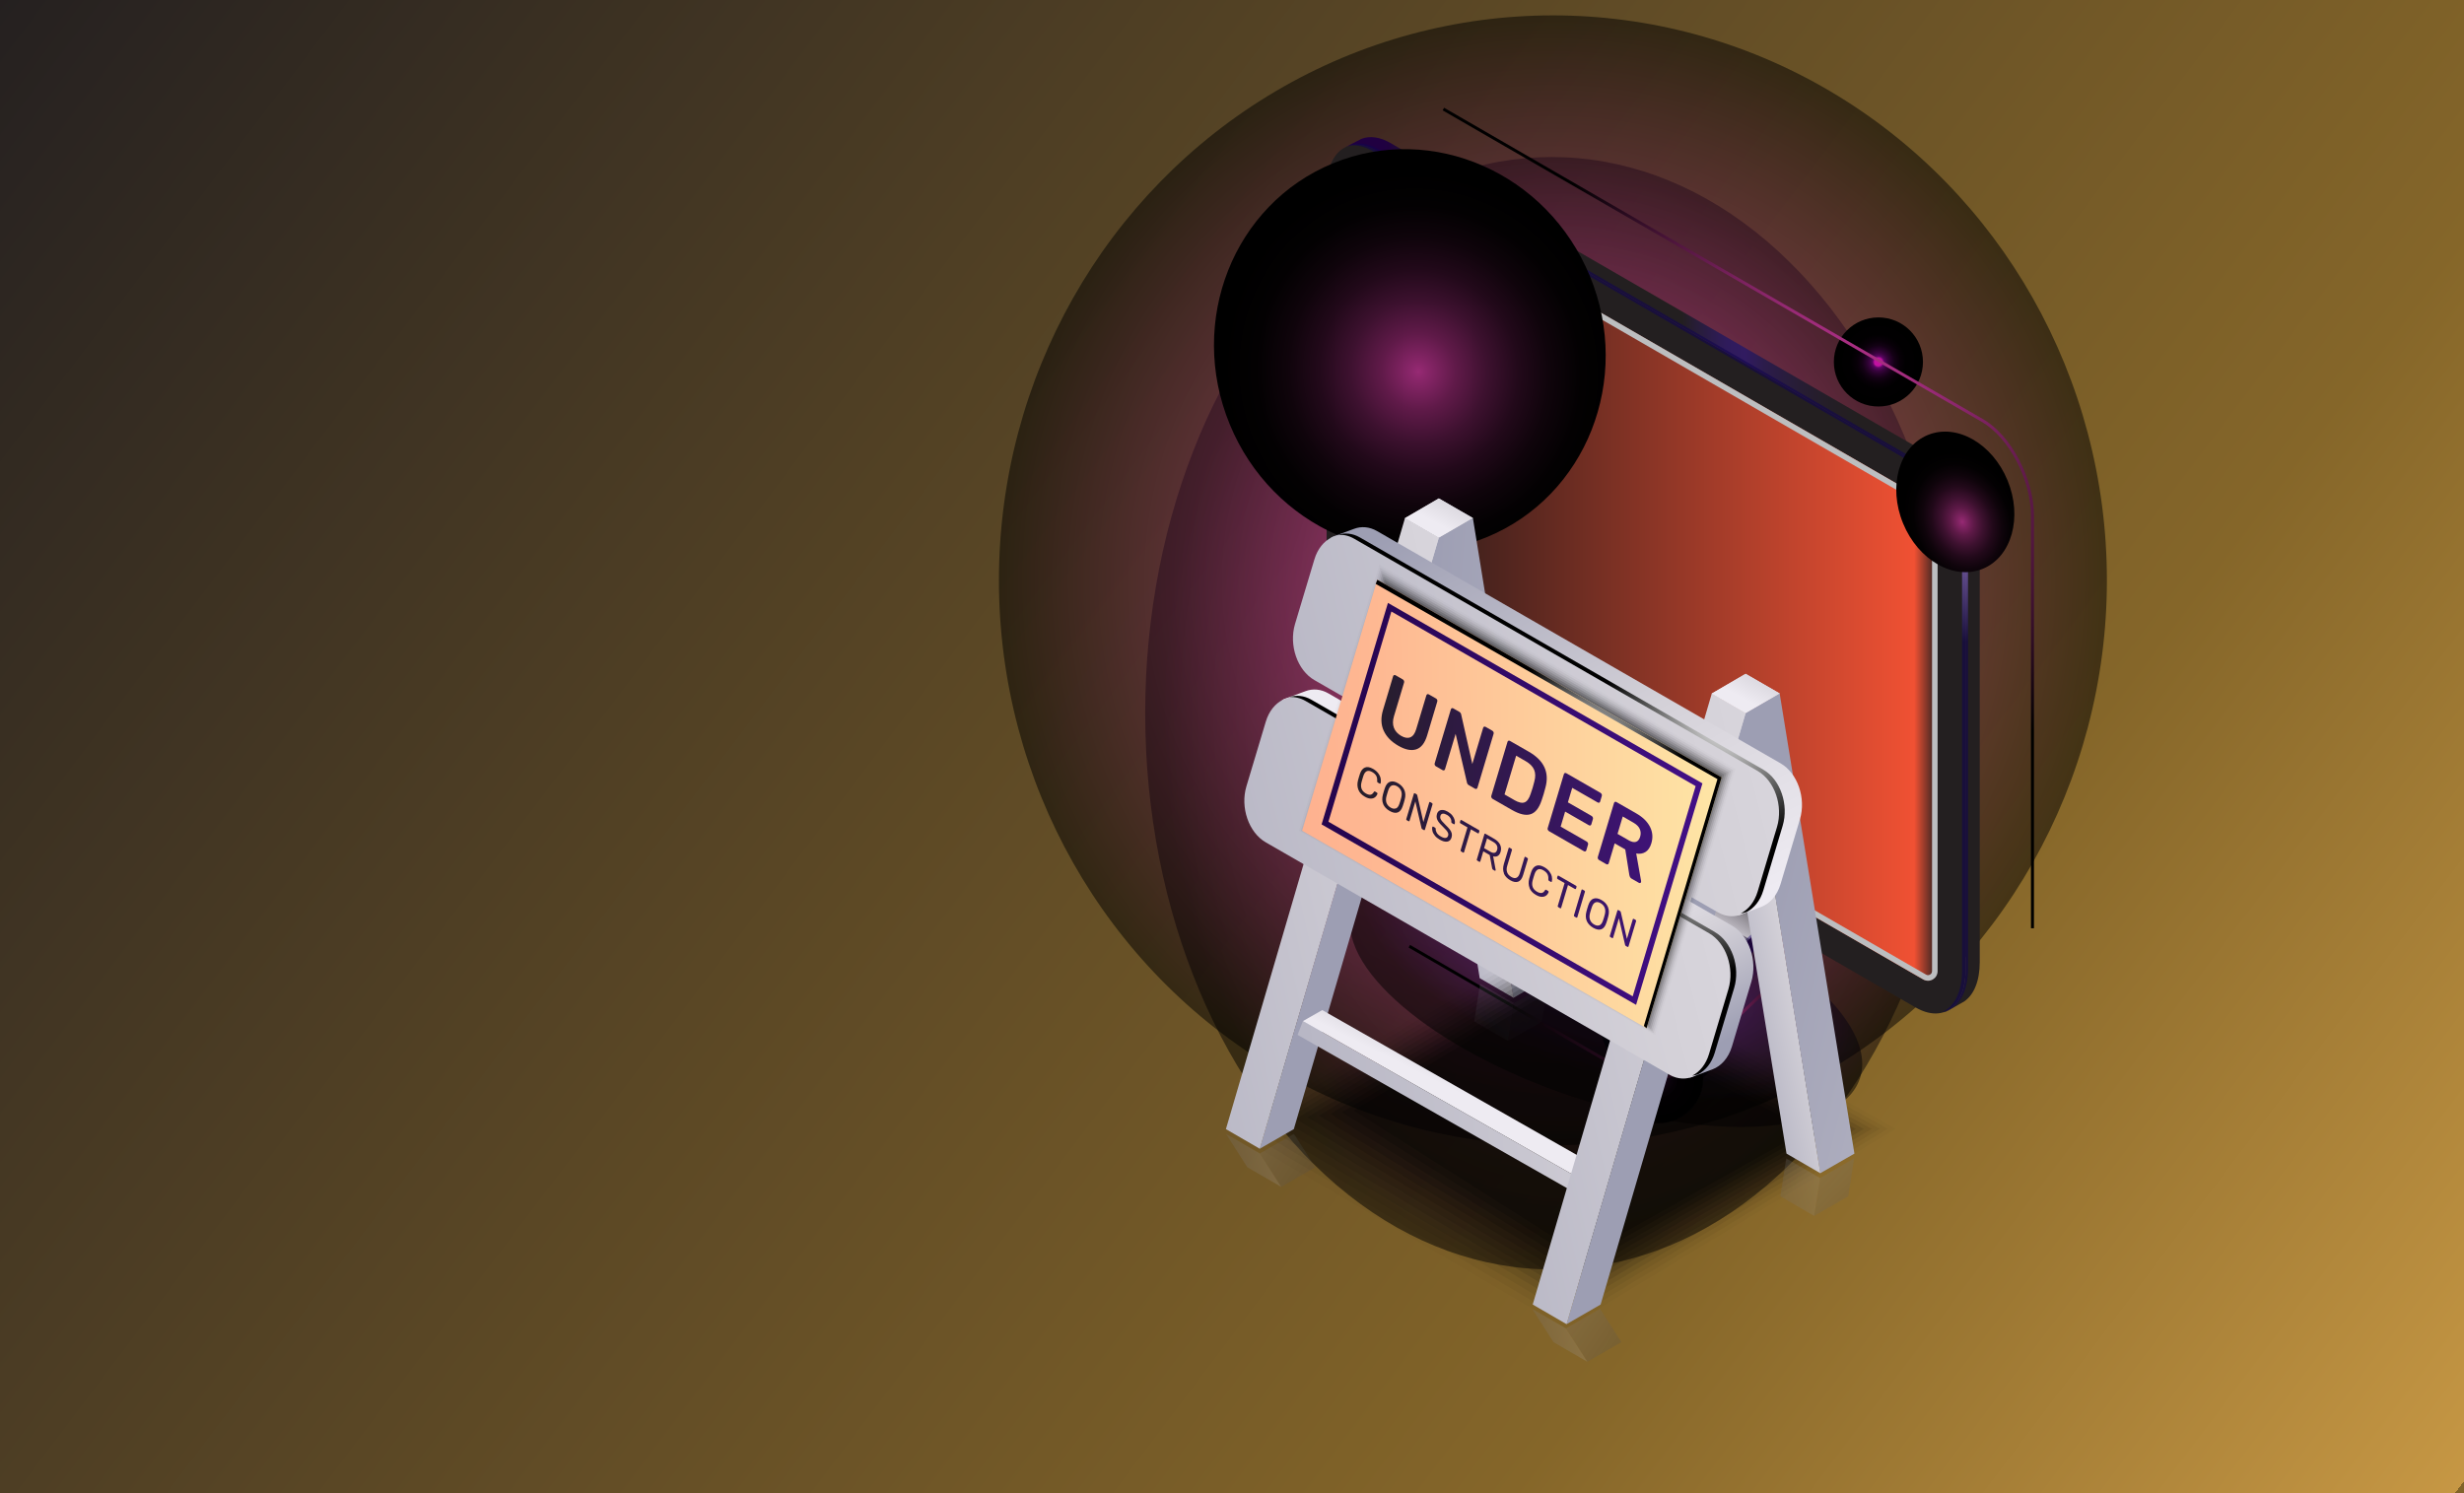 <?xml version="1.0" encoding="UTF-8"?>
<svg xmlns="http://www.w3.org/2000/svg" xmlns:xlink="http://www.w3.org/1999/xlink" viewBox="0 0 660 400">
  <rect x="0" y="0" width="660" height="400" fill="#808080" stroke="none"/>
  <defs>
    <style>
      .cls-1 {
        opacity: .1;
      }

      .cls-1, .cls-2, .cls-3, .cls-4, .cls-5, .cls-6, .cls-7, .cls-8, .cls-9, .cls-10, .cls-11, .cls-12, .cls-13, .cls-14, .cls-15, .cls-16, .cls-17, .cls-18, .cls-19, .cls-20, .cls-21, .cls-22, .cls-23, .cls-24, .cls-25, .cls-26, .cls-27, .cls-28, .cls-29, .cls-30, .cls-31, .cls-32, .cls-33, .cls-34, .cls-35, .cls-36, .cls-37, .cls-38, .cls-39, .cls-40, .cls-41, .cls-42, .cls-43, .cls-44, .cls-45, .cls-46, .cls-47, .cls-48, .cls-49, .cls-50, .cls-51, .cls-52, .cls-53, .cls-54, .cls-55, .cls-56, .cls-57, .cls-58, .cls-59, .cls-60, .cls-61, .cls-62, .cls-63, .cls-64, .cls-65, .cls-66, .cls-67, .cls-68, .cls-69, .cls-70, .cls-71, .cls-72, .cls-73, .cls-74, .cls-75, .cls-76, .cls-77, .cls-78, .cls-79, .cls-80, .cls-81, .cls-82, .cls-83, .cls-84, .cls-85, .cls-86, .cls-87, .cls-88, .cls-89, .cls-90, .cls-91, .cls-92, .cls-93, .Graphic_Style_45, .cls-94, .cls-95, .cls-96, .cls-97, .cls-98, .cls-99, .cls-100, .cls-101, .cls-102, .cls-103 {
        stroke-width: 0px;
      }

      .cls-2 {
        fill: url(#linear-gradient-12);
      }

      .cls-3 {
        opacity: .09;
      }

      .cls-4 {
        opacity: .18;
      }

      .cls-5 {
        opacity: .15;
      }

      .cls-6 {
        fill: url(#linear-gradient-17);
      }

      .cls-7 {
        fill: url(#linear-gradient-19);
      }

      .cls-8 {
        fill: url(#linear-gradient);
      }

      .cls-9 {
        fill: url(#New_Gradient_Swatch_copy_10-15);
      }

      .cls-10 {
        opacity: .73;
      }

      .cls-11 {
        fill: url(#radial-gradient-6);
      }

      .cls-11, .cls-18 {
        opacity: .6;
      }

      .cls-11, .cls-18, .cls-51, .cls-64 {
        mix-blend-mode: screen;
      }

      .cls-12 {
        fill: url(#Radial_Gradient_1-2);
      }

      .cls-12, .cls-14, .cls-21, .cls-35, .cls-52, .cls-66, .cls-67, .cls-75, .cls-82, .Graphic_Style_45, .cls-101 {
        mix-blend-mode: color-dodge;
      }

      .cls-13 {
        opacity: .64;
      }

      .cls-14 {
        fill: url(#radial-gradient-7);
      }

      .cls-15 {
        fill: url(#linear-gradient-21);
      }

      .cls-16 {
        fill: url(#linear-gradient-6);
      }

      .cls-17 {
        fill: url(#linear-gradient-2);
      }

      .cls-17, .cls-104, .cls-34 {
        opacity: .2;
      }

      .cls-18 {
        fill: url(#radial-gradient-4);
      }

      .cls-19 {
        opacity: .45;
      }

      .cls-105 {
        isolation: isolate;
      }

      .cls-20 {
        fill: url(#New_Gradient_Swatch_copy_10-17);
      }

      .cls-21 {
        fill: url(#radial-gradient-11);
      }

      .cls-23 {
        opacity: .3;
      }

      .cls-24 {
        fill: url(#New_Gradient_Swatch_copy_10-7);
      }

      .cls-25 {
        fill: url(#linear-gradient-15);
      }

      .cls-26 {
        opacity: .17;
      }

      .cls-27 {
        fill: url(#linear-gradient-11);
      }

      .cls-28 {
        opacity: .55;
      }

      .cls-29 {
        fill: url(#linear-gradient-5);
      }

      .cls-30 {
        fill: url(#New_Gradient_Swatch_copy_10-2);
      }

      .cls-31 {
        opacity: .05;
      }

      .cls-32 {
        opacity: .02;
      }

      .cls-33 {
        fill: url(#linear-gradient-31);
      }

      .cls-35 {
        fill: url(#Radial_Gradient_1);
      }

      .cls-36 {
        opacity: .1;
      }

      .cls-37 {
        fill: url(#New_Gradient_Swatch_copy_10-16);
      }

      .cls-38 {
        opacity: .36;
      }

      .cls-39 {
        opacity: .2;
      }

      .cls-40 {
        opacity: .07;
      }

      .cls-41 {
        opacity: .15;
      }

      .cls-42 {
        fill: url(#linear-gradient-13);
      }

      .cls-43 {
        fill: url(#linear-gradient-23);
      }

      .cls-44 {
        fill: url(#linear-gradient-25);
      }

      .cls-45 {
        fill: url(#linear-gradient-16);
      }

      .cls-46 {
        fill: url(#linear-gradient-22);
      }

      .cls-47 {
        fill: url(#linear-gradient-20);
      }

      .cls-48 {
        fill: url(#linear-gradient-14);
      }

      .cls-49 {
        fill: url(#New_Gradient_Swatch_copy_10-12);
      }

      .cls-50 {
        fill: url(#New_Gradient_Swatch_copy_10-13);
      }

      .cls-51 {
        fill: url(#radial-gradient-9);
      }

      .cls-52 {
        fill: url(#radial-gradient-5);
      }

      .cls-53 {
        fill: url(#linear-gradient-7);
      }

      .cls-54 {
        opacity: .17;
      }

      .cls-55 {
        opacity: .07;
      }

      .cls-56 {
        fill: url(#New_Gradient_Swatch_copy_10-18);
      }

      .cls-57 {
        fill: url(#linear-gradient-3);
      }

      .cls-58 {
        fill: #231f20;
      }

      .cls-59 {
        fill: url(#New_Gradient_Swatch_copy_10-11);
      }

      .cls-60 {
        opacity: .22;
      }

      .cls-61 {
        fill: url(#linear-gradient-9);
      }

      .cls-62 {
        fill: url(#linear-gradient-27);
      }

      .cls-63 {
        opacity: .18;
      }

      .cls-64 {
        fill: url(#radial-gradient-10);
      }

      .cls-65 {
        fill: url(#New_Gradient_Swatch_copy_10-6);
      }

      .cls-66 {
        fill: url(#radial-gradient-8);
      }

      .cls-67 {
        fill: url(#radial-gradient-2);
      }

      .cls-67, .cls-82, .Graphic_Style_45 {
        opacity: .5;
      }

      .cls-68 {
        opacity: .13;
      }

      .cls-69 {
        opacity: .12;
      }

      .cls-70 {
        opacity: .12;
      }

      .cls-71 {
        fill: url(#linear-gradient-8);
      }

      .cls-72 {
        opacity: .27;
      }

      .cls-73 {
        fill: url(#linear-gradient-24);
      }

      .cls-74 {
        fill: url(#linear-gradient-26);
      }

      .cls-75 {
        fill: url(#Radial_Gradient_1-3);
      }

      .cls-76 {
        fill: url(#New_Gradient_Swatch_copy_10-5);
      }

      .cls-77 {
        opacity: .91;
      }

      .cls-78 {
        fill: url(#linear-gradient-18);
      }

      .cls-79, .cls-103 {
        opacity: .82;
      }

      .cls-80 {
        opacity: .25;
      }

      .cls-81 {
        fill: url(#linear-gradient-30);
      }

      .cls-82 {
        fill: url(#radial-gradient-3);
      }

      .cls-83 {
        opacity: .27;
      }

      .cls-84 {
        fill: url(#linear-gradient-29);
      }

      .cls-85 {
        opacity: .04;
      }

      .cls-86 {
        fill: url(#New_Gradient_Swatch_copy_10-10);
      }

      .cls-87 {
        opacity: 0;
      }

      .cls-88 {
        fill: #bcbec0;
      }

      .cls-88, .cls-103 {
        mix-blend-mode: multiply;
      }

      .cls-89 {
        fill: url(#New_Gradient_Swatch_copy_25);
      }

      .cls-90 {
        fill: url(#linear-gradient-28);
      }

      .cls-91 {
        fill: url(#linear-gradient-10);
      }

      .cls-92 {
        opacity: .05;
      }

      .cls-93 {
        fill: url(#New_Gradient_Swatch_copy_10-9);
      }

      .Graphic_Style_45 {
        fill: url(#radial-gradient);
      }

      .cls-94 {
        fill: url(#New_Gradient_Swatch_copy_8);
      }

      .cls-95 {
        fill: url(#New_Gradient_Swatch_copy_10-4);
      }

      .cls-96 {
        fill: url(#linear-gradient-4);
      }

      .cls-97 {
        fill: url(#New_Gradient_Swatch_copy_10-3);
      }

      .cls-98 {
        fill: url(#New_Gradient_Swatch_copy_10-8);
      }

      .cls-99 {
        fill: url(#New_Gradient_Swatch_copy_10-14);
      }

      .cls-100 {
        opacity: .09;
      }

      .cls-101 {
        fill: url(#radial-gradient-12);
      }

      .cls-102 {
        fill: url(#New_Gradient_Swatch_copy_10);
      }

      .cls-103 {
        fill: url(#New_Gradient_Swatch_1);
      }
    </style>
    <radialGradient id="radial-gradient" cx="-885.64" cy="-3584.8" fx="-885.64" fy="-3584.8" r="66.31" gradientTransform="translate(839.16 2058.98) rotate(18.52) scale(1.08 .44)" gradientUnits="userSpaceOnUse">
      <stop offset="0" stop-color="#4f18ad"/>
      <stop offset=".29" stop-color="#39117e"/>
      <stop offset=".94" stop-color="#04010a"/>
      <stop offset="1" stop-color="#000"/>
    </radialGradient>
    <linearGradient id="linear-gradient" x1="634.66" y1="430.31" x2="15.53" y2="-37.72" gradientUnits="userSpaceOnUse">
      <stop offset="0" stop-color="#816329"/>
      <stop offset="0" stop-color="#c99946"/>
      <stop offset="0" stop-color="#c69744"/>
      <stop offset=".26" stop-color="#856629"/>
      <stop offset="1" stop-color="#231f20"/>
      <stop offset="1" stop-color="#12054e"/>
    </linearGradient>
    <radialGradient id="radial-gradient-2" cx="-1132.21" cy="58.06" fx="-1132.21" fy="58.06" r="154.76" gradientTransform="translate(1212.52 135.17) scale(.7 .96)" gradientUnits="userSpaceOnUse">
      <stop offset="0" stop-color="#fa45c1"/>
      <stop offset=".21" stop-color="#cb389d"/>
      <stop offset=".67" stop-color="#571843"/>
      <stop offset="1" stop-color="#000"/>
    </radialGradient>
    <radialGradient id="radial-gradient-3" cx="281.52" cy="79.64" fx="281.52" fy="79.64" r="154.68" gradientTransform="translate(145.89 77.55) scale(.96 .98)" xlink:href="#radial-gradient-2"/>
    <linearGradient id="linear-gradient-2" x1="379.55" y1="260.62" x2="496.33" y2="260.62" gradientUnits="userSpaceOnUse">
      <stop offset=".06" stop-color="#200041"/>
      <stop offset=".26" stop-color="#210143"/>
      <stop offset=".36" stop-color="#25084a"/>
      <stop offset=".43" stop-color="#2c1357"/>
      <stop offset=".47" stop-color="#311b61"/>
      <stop offset=".48" stop-color="#351f65"/>
      <stop offset=".5" stop-color="#422c72"/>
      <stop offset=".51" stop-color="#574188"/>
      <stop offset=".52" stop-color="#755fa6"/>
      <stop offset=".53" stop-color="#8770b8"/>
      <stop offset=".54" stop-color="#7d66ae"/>
      <stop offset=".56" stop-color="#5c458c"/>
      <stop offset=".59" stop-color="#442e74"/>
      <stop offset=".61" stop-color="#351f66"/>
      <stop offset=".63" stop-color="#311b61"/>
      <stop offset=".67" stop-color="#2a1054"/>
      <stop offset=".75" stop-color="#220446"/>
      <stop offset=".81" stop-color="#200041"/>
      <stop offset="1" stop-color="#200041"/>
    </linearGradient>
    <linearGradient id="linear-gradient-3" x1="379.55" y1="242.81" x2="496.33" y2="242.81" xlink:href="#linear-gradient-2"/>
    <linearGradient id="linear-gradient-4" x1="410.8" y1="250.32" x2="463.74" y2="221.03" gradientUnits="userSpaceOnUse">
      <stop offset="0" stop-color="#311b61"/>
      <stop offset=".2" stop-color="#290e52"/>
      <stop offset=".49" stop-color="#200041"/>
      <stop offset="1" stop-color="#0f001f"/>
    </linearGradient>
    <linearGradient id="New_Gradient_Swatch_1" data-name="New Gradient Swatch 1" x1="438.88" y1="236.47" x2="449.27" y2="219.05" gradientUnits="userSpaceOnUse">
      <stop offset="0" stop-color="#fff"/>
      <stop offset="1" stop-color="#000"/>
    </linearGradient>
    <radialGradient id="radial-gradient-4" cx="439.22" cy="260.15" fx="439.22" fy="260.15" r="41.55" gradientUnits="userSpaceOnUse">
      <stop offset="0" stop-color="#af8afc"/>
      <stop offset="1" stop-color="#10054d"/>
    </radialGradient>
    <radialGradient id="radial-gradient-5" cx="164.53" cy="-1330.68" fx="164.53" fy="-1330.68" r="29.19" gradientTransform="translate(694.3 1125.67) rotate(-22.34) scale(.57 .66)" gradientUnits="userSpaceOnUse">
      <stop offset="0" stop-color="#972a74"/>
      <stop offset=".04" stop-color="#8a266a"/>
      <stop offset=".19" stop-color="#601a49"/>
      <stop offset=".35" stop-color="#3d112f"/>
      <stop offset=".51" stop-color="#22091a"/>
      <stop offset=".67" stop-color="#0f040b"/>
      <stop offset=".83" stop-color="#030102"/>
      <stop offset="1" stop-color="#000"/>
    </radialGradient>
    <linearGradient id="linear-gradient-5" x1="362.86" y1="155.06" x2="519" y2="155.06" gradientUnits="userSpaceOnUse">
      <stop offset="0" stop-color="#171517"/>
      <stop offset=".96" stop-color="#f05133"/>
      <stop offset="1" stop-color="#231f20"/>
    </linearGradient>
    <linearGradient id="linear-gradient-6" x1="360.39" y1="153.96" x2="530.3" y2="153.96" gradientUnits="userSpaceOnUse">
      <stop offset=".06" stop-color="#200041"/>
      <stop offset=".07" stop-color="#20023e"/>
      <stop offset=".08" stop-color="#200937"/>
      <stop offset=".09" stop-color="#22152a"/>
      <stop offset=".09" stop-color="#231f20"/>
      <stop offset=".42" stop-color="#231f20"/>
      <stop offset=".47" stop-color="#231f20"/>
      <stop offset=".53" stop-color="#231f20"/>
      <stop offset=".55" stop-color="#271d35"/>
      <stop offset=".58" stop-color="#2c1c4d"/>
      <stop offset=".6" stop-color="#2f1b5b"/>
      <stop offset=".63" stop-color="#311b61"/>
      <stop offset=".66" stop-color="#2c1c4b"/>
      <stop offset=".72" stop-color="#271d33"/>
      <stop offset=".77" stop-color="#241e25"/>
      <stop offset=".81" stop-color="#231f20"/>
      <stop offset="1" stop-color="#231f20"/>
    </linearGradient>
    <radialGradient id="radial-gradient-6" cx="522.64" cy="148.26" fx="522.64" fy="148.26" r="23.94" xlink:href="#radial-gradient-4"/>
    <radialGradient id="radial-gradient-7" cx="-73.6" cy="-1478.11" fx="-73.6" fy="-1478.11" r="29.19" gradientTransform="translate(931.97 1027.5) rotate(-22.35) scale(.52 .66)" xlink:href="#radial-gradient-5"/>
    <radialGradient id="radial-gradient-8" cx="41.04" cy="-1618.66" fx="41.04" fy="-1618.66" r="81.57" gradientTransform="translate(761.75 1097.66) rotate(-22.34) scale(.64 .66)" xlink:href="#radial-gradient-5"/>
    <radialGradient id="radial-gradient-9" cx="503.14" cy="96.96" fx="503.14" fy="96.96" r="11.93" gradientUnits="userSpaceOnUse">
      <stop offset=".09" stop-color="#c211a1"/>
      <stop offset=".09" stop-color="#b8109b"/>
      <stop offset=".13" stop-color="#5b0663"/>
      <stop offset=".15" stop-color="#500557"/>
      <stop offset=".21" stop-color="#37033c"/>
      <stop offset=".29" stop-color="#230226"/>
      <stop offset=".37" stop-color="#130114"/>
      <stop offset=".48" stop-color="#080008"/>
      <stop offset=".62" stop-color="#010001"/>
      <stop offset="1" stop-color="#000"/>
    </radialGradient>
    <radialGradient id="radial-gradient-10" cx="444.26" cy="288.97" fx="444.26" fy="288.97" r="11.93" xlink:href="#radial-gradient-9"/>
    <radialGradient id="radial-gradient-11" cx="482.32" cy="123.12" fx="482.32" fy="123.12" r="95.78" gradientTransform="matrix(1,0,0,1,0,0)" xlink:href="#radial-gradient-2"/>
    <radialGradient id="radial-gradient-12" cx="442.75" cy="269.14" fx="442.75" fy="269.14" r="39.42" gradientTransform="matrix(1,0,0,1,0,0)" xlink:href="#radial-gradient-2"/>
    <linearGradient id="linear-gradient-7" x1="416.69" y1="278.68" x2="389.14" y2="250.74" gradientUnits="userSpaceOnUse">
      <stop offset=".04" stop-color="#4a4a54"/>
      <stop offset=".91" stop-color="#d4d1d8"/>
    </linearGradient>
    <linearGradient id="linear-gradient-8" x1="385.2" y1="274.55" x2="421.83" y2="266.34" xlink:href="#linear-gradient-7"/>
    <linearGradient id="linear-gradient-9" x1="351.57" y1="315.39" x2="317.4" y2="292.22" xlink:href="#linear-gradient-7"/>
    <linearGradient id="linear-gradient-10" x1="318.11" y1="314.83" x2="354.27" y2="306.72" xlink:href="#linear-gradient-7"/>
    <linearGradient id="New_Gradient_Swatch_copy_10" data-name="New Gradient Swatch copy 10" x1="367.57" y1="200.5" x2="629.93" y2="221.15" gradientUnits="userSpaceOnUse">
      <stop offset=".04" stop-color="#9d9eb3"/>
      <stop offset=".58" stop-color="#d4d1d8"/>
      <stop offset="1" stop-color="#eeebf2"/>
    </linearGradient>
    <linearGradient id="New_Gradient_Swatch_copy_10-2" data-name="New Gradient Swatch copy 10" x1="367.22" y1="208.36" x2="415.58" y2="197.52" xlink:href="#New_Gradient_Swatch_copy_10"/>
    <linearGradient id="New_Gradient_Swatch_copy_10-3" data-name="New Gradient Swatch copy 10" x1="394.85" y1="120.85" x2="384.72" y2="140.16" xlink:href="#New_Gradient_Swatch_copy_10"/>
    <linearGradient id="New_Gradient_Swatch_copy_10-4" data-name="New Gradient Swatch copy 10" x1="365.78" y1="223.25" x2="628.16" y2="243.9" xlink:href="#New_Gradient_Swatch_copy_10"/>
    <linearGradient id="New_Gradient_Swatch_copy_10-5" data-name="New Gradient Swatch copy 10" x1="215.73" y1="254.92" x2="504.32" y2="190.23" xlink:href="#New_Gradient_Swatch_copy_10"/>
    <linearGradient id="New_Gradient_Swatch_copy_10-6" data-name="New Gradient Swatch copy 10" x1="394.85" y1="120.85" x2="384.72" y2="140.16" xlink:href="#New_Gradient_Swatch_copy_10"/>
    <linearGradient id="New_Gradient_Swatch_copy_10-7" data-name="New Gradient Swatch copy 10" x1="1222.67" y1="20.38" x2="1506.33" y2="-76.81" gradientTransform="translate(-1144.13 280.39) rotate(1.25) scale(1.14 .88) skewX(-15.64)" xlink:href="#New_Gradient_Swatch_copy_10"/>
    <linearGradient id="New_Gradient_Swatch_copy_10-8" data-name="New Gradient Swatch copy 10" x1="1351.47" y1="-40.73" x2="1342.02" y2="-22.72" gradientTransform="translate(-1144.13 280.39) rotate(1.25) scale(1.14 .88) skewX(-15.64)" xlink:href="#New_Gradient_Swatch_copy_10"/>
    <linearGradient id="New_Gradient_Swatch_copy_10-9" data-name="New Gradient Swatch copy 10" x1="454.93" y1="243.2" x2="736.73" y2="314.05" xlink:href="#New_Gradient_Swatch_copy_10"/>
    <linearGradient id="New_Gradient_Swatch_copy_10-10" data-name="New Gradient Swatch copy 10" x1="449.41" y1="255.35" x2="497.76" y2="244.51" xlink:href="#New_Gradient_Swatch_copy_10"/>
    <linearGradient id="New_Gradient_Swatch_copy_10-11" data-name="New Gradient Swatch copy 10" x1="477.03" y1="167.84" x2="466.9" y2="187.15" xlink:href="#New_Gradient_Swatch_copy_10"/>
    <linearGradient id="New_Gradient_Swatch_copy_10-12" data-name="New Gradient Swatch copy 10" x1="448.12" y1="270.25" x2="729.95" y2="341.11" xlink:href="#New_Gradient_Swatch_copy_10"/>
    <linearGradient id="New_Gradient_Swatch_copy_10-13" data-name="New Gradient Swatch copy 10" x1="297.91" y1="301.91" x2="586.5" y2="237.22" xlink:href="#New_Gradient_Swatch_copy_10"/>
    <linearGradient id="New_Gradient_Swatch_copy_10-14" data-name="New Gradient Swatch copy 10" x1="477.03" y1="167.84" x2="466.9" y2="187.15" xlink:href="#New_Gradient_Swatch_copy_10"/>
    <linearGradient id="linear-gradient-11" x1="498.69" y1="325.53" x2="471.13" y2="297.59" xlink:href="#linear-gradient-7"/>
    <linearGradient id="linear-gradient-12" x1="467.19" y1="321.4" x2="503.83" y2="313.19" xlink:href="#linear-gradient-7"/>
    <linearGradient id="linear-gradient-13" x1="433.57" y1="362.25" x2="399.39" y2="339.08" xlink:href="#linear-gradient-7"/>
    <linearGradient id="linear-gradient-14" x1="400.1" y1="361.68" x2="436.26" y2="353.58" xlink:href="#linear-gradient-7"/>
    <linearGradient id="New_Gradient_Swatch_copy_10-15" data-name="New Gradient Swatch copy 10" x1="434.47" y1="295.29" x2="410.17" y2="247.52" xlink:href="#New_Gradient_Swatch_copy_10"/>
    <linearGradient id="New_Gradient_Swatch_copy_10-16" data-name="New Gradient Swatch copy 10" x1="228.4" y1="243.36" x2="756.77" y2="124.92" gradientTransform="translate(-36.03 -235.51) rotate(29.85) scale(.96 1.05) skewX(39.83)" xlink:href="#New_Gradient_Swatch_copy_10"/>
    <linearGradient id="New_Gradient_Swatch_copy_10-17" data-name="New Gradient Swatch copy 10" x1="374.12" y1="133.11" x2="475.2" y2="256.99" gradientTransform="translate(-3.14 2.81) rotate(1.75) scale(1.11 .9) skewX(-12.18)" xlink:href="#New_Gradient_Swatch_copy_10"/>
    <linearGradient id="New_Gradient_Swatch_copy_10-18" data-name="New Gradient Swatch copy 10" x1="252.77" y1="201.16" x2="781.13" y2="82.71" gradientTransform="translate(-36.03 -235.51) rotate(29.85) scale(.96 1.05) skewX(39.83)" xlink:href="#New_Gradient_Swatch_copy_10"/>
    <radialGradient id="Radial_Gradient_1" data-name="Radial Gradient 1" cx="458.12" cy="228.97" fx="458.12" fy="228.97" r="31.65" gradientUnits="userSpaceOnUse">
      <stop offset="0" stop-color="#fff"/>
      <stop offset="1" stop-color="#000"/>
    </radialGradient>
    <radialGradient id="Radial_Gradient_1-2" data-name="Radial Gradient 1" cx="463.79" cy="191.79" fx="463.79" fy="191.79" r="34.2" xlink:href="#Radial_Gradient_1"/>
    <linearGradient id="New_Gradient_Swatch_copy_8" data-name="New Gradient Swatch copy 8" x1="320.29" y1="216.33" x2="471.28" y2="214.66" gradientUnits="userSpaceOnUse">
      <stop offset=".04" stop-color="#ffa98c"/>
      <stop offset=".32" stop-color="#feb892"/>
      <stop offset=".86" stop-color="#fee0a3"/>
      <stop offset="1" stop-color="#feeca8"/>
    </linearGradient>
    <linearGradient id="New_Gradient_Swatch_copy_25" data-name="New Gradient Swatch copy 25" x1="355.02" y1="213.05" x2="462.94" y2="218.04" gradientUnits="userSpaceOnUse">
      <stop offset="0" stop-color="#25054d"/>
      <stop offset="1" stop-color="#45108a"/>
    </linearGradient>
    <radialGradient id="Radial_Gradient_1-3" data-name="Radial Gradient 1" cx="423.7" cy="202.56" fx="423.7" fy="202.56" r="26.58" xlink:href="#Radial_Gradient_1"/>
    <linearGradient id="linear-gradient-15" x1="356.09" y1="189.96" x2="464.02" y2="194.95" gradientUnits="userSpaceOnUse">
      <stop offset="0" stop-color="#231f20"/>
      <stop offset="1" stop-color="#45108a"/>
    </linearGradient>
    <linearGradient id="linear-gradient-16" x1="355.68" y1="198.84" x2="463.59" y2="203.83" xlink:href="#linear-gradient-15"/>
    <linearGradient id="linear-gradient-17" x1="355.35" y1="205.97" x2="463.28" y2="210.97" xlink:href="#linear-gradient-15"/>
    <linearGradient id="linear-gradient-18" x1="354.95" y1="214.48" x2="462.88" y2="219.48" xlink:href="#linear-gradient-15"/>
    <linearGradient id="linear-gradient-19" x1="354.61" y1="221.91" x2="462.53" y2="226.9" xlink:href="#linear-gradient-15"/>
    <linearGradient id="linear-gradient-20" x1="355.2" y1="209.18" x2="463.13" y2="214.17" xlink:href="#linear-gradient-15"/>
    <linearGradient id="linear-gradient-21" x1="355.04" y1="212.69" x2="462.96" y2="217.68" xlink:href="#linear-gradient-15"/>
    <linearGradient id="linear-gradient-22" x1="354.87" y1="216.28" x2="462.8" y2="221.27" xlink:href="#linear-gradient-15"/>
    <linearGradient id="linear-gradient-23" x1="354.71" y1="219.77" x2="462.64" y2="224.76" xlink:href="#linear-gradient-15"/>
    <linearGradient id="linear-gradient-24" x1="354.6" y1="222.32" x2="462.51" y2="227.31" xlink:href="#linear-gradient-15"/>
    <linearGradient id="linear-gradient-25" x1="354.42" y1="226.24" x2="462.33" y2="231.23" xlink:href="#linear-gradient-15"/>
    <linearGradient id="linear-gradient-26" x1="354.27" y1="229.32" x2="462.19" y2="234.31" xlink:href="#linear-gradient-15"/>
    <linearGradient id="linear-gradient-27" x1="354.09" y1="233.33" x2="462" y2="238.32" xlink:href="#linear-gradient-15"/>
    <linearGradient id="linear-gradient-28" x1="353.96" y1="236.02" x2="461.88" y2="241.01" xlink:href="#linear-gradient-15"/>
    <linearGradient id="linear-gradient-29" x1="353.81" y1="238.85" x2="461.76" y2="243.85" xlink:href="#linear-gradient-15"/>
    <linearGradient id="linear-gradient-30" x1="353.71" y1="241.4" x2="461.63" y2="246.39" xlink:href="#linear-gradient-15"/>
    <linearGradient id="linear-gradient-31" x1="353.55" y1="244.99" x2="461.46" y2="249.98" xlink:href="#linear-gradient-15"/>
  </defs>
  <g class="cls-105">
    <g id="Layer_2" data-name="Layer 2">
      <g id="_1" data-name=" 1">
        <rect class="cls-8" width="660" height="400"/>
        <ellipse class="cls-67" cx="415.67" cy="191.07" rx="108.92" ry="149"/>
        <g>
          <ellipse class="cls-82" cx="415.96" cy="155.47" rx="148.39" ry="151.35"/>
          <g>
            <path class="cls-17" d="m485.83,240.75c0,1.57-1.14,3.22-3.38,4.51l-32.32,30.85c-4.09,2.36-10.27,2.62-13.81.57l-58.81-34.15c-1.71-.99-2.48-2.33-2.37-3.73,0,.07-.02.15-.02.24v4.44c.02,1.28.81,2.49,2.39,3.4l58.81,34.15c3.54,2.04,9.73,1.79,13.81-.57l32.32-30.85c2.27-1.31,3.42-2.99,3.38-4.58,0-.27.04-3.2,0-4.29Z"/>
            <g class="cls-104">
              <path class="cls-87" d="m442.31,280.48c-3.23,0-6.16-.7-8.47-2.04l-58.81-34.15c-3.09-1.78-4.86-4.6-4.86-7.74,0-3.44,2.13-6.64,5.85-8.79l51.61-19.85c2.92-1.69,6.57-2.61,10.29-2.61,3.23,0,6.15.71,8.47,2.04l39.52,23.16c3.09,1.78,4.86,4.6,4.86,7.74,0,3.44-2.13,6.64-5.85,8.79l-32.32,30.85c-2.92,1.69-6.57,2.61-10.28,2.61Z"/>
              <path class="cls-3" d="m376.25,228.15l51.61-19.85c2.91-1.68,6.57-2.58,10.24-2.54,1.58.02,3.08.23,4.46.57,1.32.33,2.85.96,3.91,1.58l38.17,22.36s1.11.65,1.13.68c3.02,1.81,4.4,4.64,4.23,7.7-.17,3.12-2.52,6.59-5.9,8.54l-31.74,30.29c-2.85,1.65-6.42,2.55-10.03,2.55-3.15,0-6.01-.68-8.27-1.98l-58.81-34.15c-2.97-1.71-4.65-4.4-4.63-7.38.01-3.26,2.06-6.31,5.63-8.37Z"/>
              <path class="cls-4" d="m376.48,228.54l51.61-19.85c2.9-1.67,6.57-2.55,10.19-2.47,1.57.04,3.06.28,4.42.64,1.18.31,2.91,1.07,3.87,1.62l37.96,22.24c.07.04,1.07.63,1.12.68,2.96,1.84,3.94,4.65,3.61,7.65-.31,2.79-2.91,6.55-5.96,8.3l-31.16,29.74c-2.78,1.61-6.27,2.49-9.79,2.49-3.07,0-5.87-.65-8.07-1.92l-58.81-34.15c-2.84-1.64-4.43-4.2-4.41-7.03.03-3.08,1.98-5.97,5.4-7.94Z"/>
              <path class="cls-72" d="m376.7,228.93l51.61-19.85c2.88-1.66,6.56-2.51,10.15-2.4,1.57.05,3.04.34,4.38.71,1.05.29,2.97,1.18,3.82,1.67l37.75,22.12c.11.06,1.03.62,1.11.69,2.89,1.87,3.49,4.63,2.98,7.61-.42,2.46-3.3,6.5-6.01,8.06l-30.57,29.18c-2.71,1.57-6.12,2.42-9.54,2.43-2.99,0-5.73-.63-7.87-1.86l-58.81-34.15c-2.72-1.57-4.22-4-4.18-6.67.04-2.9,1.91-5.64,5.17-7.52Z"/>
              <path class="cls-38" d="m376.93,229.32l51.61-19.85c2.87-1.66,6.56-2.48,10.1-2.33,1.56.07,3.01.4,4.34.78.91.26,3.03,1.28,3.77,1.71l37.54,21.99c.14.08,1,.6,1.1.69,2.83,1.89,3.68,4.8,2.36,7.56,0,2.19-3.69,6.45-6.06,7.82l-29.99,28.62c-2.65,1.53-5.97,2.36-9.29,2.37-2.91.01-5.59-.6-7.66-1.8l-58.81-34.15c-2.6-1.5-4.01-3.8-3.95-6.32.06-2.72,1.83-5.3,4.95-7.1Z"/>
              <path class="cls-19" d="m377.15,229.71l51.61-19.85c2.86-1.65,6.56-2.44,10.05-2.26,1.55.09,2.99.45,4.3.85.78.24,3.09,1.39,3.73,1.76l37.33,21.87c.18.1.96.58,1.09.7,2.76,1.92,3.39,4.85,1.73,7.52,0,1.88-4.08,6.41-6.11,7.58l-29.41,28.06c-2.58,1.49-5.82,2.29-9.04,2.31-2.83.02-5.44-.57-7.46-1.74l-58.81-34.15c-2.48-1.43-3.8-3.6-3.73-5.96.07-2.54,1.75-4.97,4.72-6.68Z"/>
              <path class="cls-28" d="m377.38,230.09l51.61-19.85c2.85-1.64,6.55-2.41,10.01-2.19,1.55.1,2.96.51,4.25.92.65.21,3.15,1.49,3.68,1.8l37.12,21.75c.21.12.92.56,1.08.7,2.7,1.95,3.09,4.9,1.11,7.47,0,1.56-4.47,6.36-6.16,7.34l-28.82,27.51c-2.51,1.45-5.67,2.23-8.8,2.25-2.75.02-5.3-.55-7.26-1.68l-58.81-34.15c-2.36-1.36-3.59-3.4-3.5-5.6.09-2.36,1.68-4.63,4.49-6.26Z"/>
              <path class="cls-13" d="m377.6,230.48l51.61-19.85c2.83-1.64,6.55-2.38,9.96-2.12,1.54.12,2.94.56,4.21.99.51.17,3.21,1.6,3.63,1.84l36.91,21.62c.25.14.88.54,1.07.71,2.63,1.98,2.8,4.95.48,7.43,0,1.25-4.86,6.31-6.21,7.09l-28.24,26.95c-2.44,1.41-5.52,2.17-8.55,2.19-2.66.02-5.16-.52-7.06-1.62l-58.81-34.15c-2.24-1.29-3.37-3.2-3.27-5.25.1-2.18,1.6-4.3,4.27-5.84Z"/>
              <path class="cls-10" d="m377.82,230.87l51.61-19.85c2.82-1.63,6.55-2.34,9.91-2.05,1.53.14,2.91.62,4.17,1.05.38.13,3.27,1.7,3.59,1.89l36.7,21.5c.28.16.85.52,1.06.71,2.56,2.01,2.5,5-.15,7.38,0,.94-5.25,6.27-6.27,6.85l-27.65,26.39c-2.37,1.37-5.37,2.1-8.3,2.13-2.58.03-5.02-.5-6.86-1.56l-58.81-34.15c-2.12-1.22-3.16-3-3.05-4.89.12-2,1.52-3.96,4.04-5.42Z"/>
              <path class="cls-79" d="m378.05,231.26l51.61-19.85c2.81-1.62,6.55-2.31,9.87-1.98,1.53.16,2.89.67,4.13,1.12.25.09,3.33,1.81,3.54,1.93l36.49,21.38c.32.18.81.51,1.05.72,2.5,2.03,2.21,5.05-.77,7.34,0,.62-5.64,6.22-6.32,6.61l-27.07,25.83c-2.3,1.33-5.22,2.04-8.05,2.07-2.5.03-4.88-.47-6.66-1.5l-58.81-34.15c-1.99-1.15-2.95-2.8-2.82-4.54.13-1.82,1.45-3.63,3.81-5Z"/>
              <path class="cls-77" d="m378.27,231.65l51.61-19.85c2.8-1.61,6.54-2.27,9.82-1.91,1.52.17,2.86.73,4.09,1.19.13.05,3.39,1.92,3.49,1.98l36.28,21.26c.36.21.77.49,1.04.72,2.44,2.06,1.91,5.1-1.4,7.29,0,.31-6.03,6.17-6.37,6.37l-26.49,25.28c-2.23,1.29-5.07,1.97-7.81,2.01-2.42.03-4.73-.44-6.46-1.44l-58.81-34.15c-1.87-1.08-2.74-2.6-2.6-4.18.15-1.64,1.37-3.29,3.59-4.58Z"/>
              <path class="cls-22" d="m436.31,274.17l-58.81-34.15c-3.54-2.04-3.1-5.62.99-7.98l51.61-19.85c4.09-2.36,10.27-2.62,13.82-.57l39.52,23.16c3.54,2.04,3.1,5.62-.99,7.98l-32.32,30.85c-4.09,2.36-10.27,2.62-13.81.57Z"/>
            </g>
            <path class="cls-57" d="m436.31,274.08l-58.81-34.15c-1.58-.91-2.37-2.13-2.39-3.4v-4.44c.03-1.55,1.17,1.14,3.38-.13l51.61-19.85c4.09-2.36,10.27-2.62,13.82-.57l39.52,23.16c1.18.68,2.04-2.21,2.35-1.29.1.31.04,4.37.04,4.69.03,1.59-1.11,3.27-3.38,4.58l-32.32,30.85c-4.09,2.36-10.27,2.62-13.81.57Z"/>
            <path class="cls-96" d="m436.31,269.72l-58.81-34.15c-3.54-2.04-3.1-5.62.99-7.98l51.61-19.85c4.09-2.36,10.27-2.62,13.82-.57l39.52,23.15c3.54,2.05,3.1,5.62-.99,7.98l-32.32,30.85c-4.09,2.36-10.27,2.62-13.81.57Z"/>
            <path class="cls-103" d="m483.44,230.32l-39.52-23.15c-3.54-2.04-9.73-1.79-13.82.57l-26,10c.24.2.51.38.81.56l58.81,34.15c.81.47,1.77.81,2.81,1.04l15.92-15.2c4.09-2.36,4.53-5.93.99-7.98Z"/>
            <path class="cls-18" d="m482.45,237.56l-32.32,30.85c-4.09,2.36-10.27,2.62-13.81.57l-58.81-34.15c-1.47-.85-2.24-1.96-2.36-3.14-.18,1.45.59,2.85,2.36,3.88l58.81,34.15c3.54,2.05,9.73,1.79,13.81-.57l32.32-30.85c2.39-1.38,3.53-3.18,3.36-4.84-.18,1.44-1.32,2.92-3.36,4.1Z"/>
            <path class="cls-52" d="m460.35,266.81c4.07,9.9.5,20.74-7.97,24.22-8.47,3.48-18.63-1.72-22.7-11.62-4.07-9.9-.5-20.74,7.97-24.22,8.47-3.48,18.63,1.72,22.7,11.62Z"/>
            <path class="Graphic_Style_45" d="m498.17,288.94c-5.09,15.21-39.65,17.34-77.18,4.77-37.53-12.57-63.83-35.09-58.73-50.3,5.09-15.21,39.65-17.34,77.18-4.77,37.53,12.57,63.83,35.09,58.74,50.3Z"/>
          </g>
          <g>
            <path class="cls-58" d="m513.14,269.91l-144.42-83.45c-7.38-4.26-13.37-15.7-13.37-25.55V50.46c0-9.84,5.99-14.37,13.37-10.11l144.42,83.45c7.38,4.26,13.37,15.7,13.37,25.54v110.45c0,9.84-5.98,14.37-13.37,10.11Z"/>
            <path class="cls-29" d="m514.86,262.22l-142.39-82.26c-5.94-3.78-9.62-11.32-9.62-19.04V49.74c0-1.83,1.99-2.97,3.57-2.04.18.11.33.19.42.25l142.54,82.37c7.07,4.08,9.62,11.32,9.62,19.04v110.83c0,1.96-2.12,3.19-3.83,2.22-.13-.08-.24-.14-.31-.18Z"/>
            <path class="cls-88" d="m509.38,130.31l-142.54-82.37c-.09-.05-.24-.14-.42-.25-1.58-.92-3.57.21-3.57,2.04v111.18c0,7.72,3.67,15.27,9.62,19.04l142.39,82.26c.07.04.18.1.31.18,1.71.97,3.83-.26,3.83-2.22v-110.83c0-7.72-2.54-14.97-9.62-19.04Zm8.12,129.87c0,.65-.55,1.06-1.06,1.06-.18,0-.36-.05-.52-.14l-142.69-82.44c-5.37-3.41-8.87-10.39-8.87-17.74V49.74c0-.54.46-.87.88-.87.15,0,.3.04.44.12l142.96,82.62c7.33,4.22,8.87,11.98,8.87,17.74v110.83Z"/>
            <path class="cls-16" d="m516.93,121.79l-144.42-83.45c-2.92-1.69-5.62-2-7.82-1.15-.28.11-4.01,2.09-4.27,2.23,0,0-.01,0-.02.01,2.28-1.11,5.17-.9,8.32.91l144.42,83.45c7.38,4.26,13.37,15.7,13.37,25.54v110.45c0,6.14-2.33,10.21-5.88,11.37.29.02.65-.1,1.17-.4.17-.1,4.21-2.38,4.37-2.49,2.54-1.78,4.12-5.43,4.12-10.49v-110.45c0-9.84-5.99-21.28-13.37-25.55Z"/>
            <path class="cls-11" d="m513.78,123.49l-144.42-83.45c-3.03-1.75-5.81-2-8.05-1.03,1.91-.3,4.11.16,6.45,1.51l144.42,83.45c7.38,4.26,13.37,15.7,13.37,25.54v110.45c0,5.81-2.09,9.74-5.32,11.14,4.12-.65,6.92-4.89,6.92-11.62v-110.45c0-9.84-5.99-21.28-13.37-25.54Z"/>
            <path class="cls-14" d="m537.74,128.7c4.07,9.9,1.1,20.5-6.63,23.67-7.73,3.18-17.3-2.27-21.36-12.17-4.07-9.9-1.1-20.5,6.63-23.67,7.73-3.18,17.29,2.27,21.36,12.17Z"/>
            <path class="cls-66" d="m425.88,74c11.37,27.66-1.02,58.96-27.66,69.91-26.64,10.95-57.46-2.59-68.83-30.25-11.37-27.66,1.02-58.96,27.66-69.91,26.65-10.95,57.46,2.6,68.83,30.26Z"/>
          </g>
          <path class="cls-51" d="m515.08,96.96c0,6.59-5.34,11.94-11.93,11.94s-11.94-5.34-11.94-11.94,5.34-11.93,11.94-11.93,11.93,5.34,11.93,11.93Z"/>
          <path class="cls-64" d="m456.2,288.97c0,6.59-5.34,11.93-11.94,11.93s-11.93-5.34-11.93-11.93,5.34-11.93,11.93-11.93,11.94,5.34,11.94,11.93Z"/>
          <path class="cls-21" d="m544.81,248.67h-.8v-110.45c0-9.7-5.91-21.01-13.17-25.2L386.42,29.56l.4-.69,144.42,83.45c7.48,4.32,13.57,15.93,13.57,25.89v110.45Z"/>
          <path class="cls-101" d="m442.31,289.4c-2.32,0-4.54-.47-6.2-1.42l-58.81-34.15.4-.69,58.81,34.15c3.41,1.97,9.4,1.72,13.38-.55l32.29-30.82.55.58-32.4,30.91c-2.29,1.32-5.23,2-8.02,2Z"/>
        </g>
        <g>
          <g class="cls-104">
            <polygon class="cls-53" points="405.51 268.72 403.92 278.88 413.07 273.62 414.65 263.46 405.51 268.72"/>
            <polygon class="cls-71" points="405.53 268.72 403.95 278.88 394.88 273.62 396.46 263.49 405.53 268.72"/>
          </g>
          <g class="cls-104">
            <polygon class="cls-61" points="337.45 309.01 343.16 317.96 352.3 312.69 346.59 303.74 337.45 309.01"/>
            <polygon class="cls-91" points="337.47 309.01 343.18 317.96 334.11 312.69 328.41 303.77 337.47 309.01"/>
          </g>
          <g>
            <polygon class="cls-102" points="385.38 144.05 405.39 267.31 414.54 262.04 394.52 138.78 385.38 144.05"/>
            <polygon class="cls-30" points="385.4 144.05 405.42 267.31 396.35 262.04 376.33 138.81 385.4 144.05"/>
            <polygon class="cls-97" points="376.33 138.81 385.4 144.05 394.52 138.78 385.4 133.52 376.33 138.81"/>
          </g>
          <g>
            <polygon class="cls-32" points="328.37 302.48 414.85 250.93 507.77 302.36 419.47 355.87 328.37 302.48"/>
            <polygon class="cls-85" points="331.49 302.03 414.7 252.37 505.64 302.38 419.88 354.09 331.49 302.03"/>
            <polygon class="cls-92" points="334.6 301.57 414.56 253.81 503.5 302.39 420.29 352.32 334.6 301.57"/>
            <polygon class="cls-55" points="337.71 301.12 414.41 255.24 501.37 302.41 420.69 350.55 337.71 301.12"/>
            <polygon class="cls-100" points="340.83 300.67 414.26 256.68 499.23 302.43 421.1 348.77 340.83 300.67"/>
            <polygon class="cls-1" points="343.94 300.22 414.11 258.11 497.1 302.45 421.51 347 343.94 300.22"/>
            <polygon class="cls-70" points="347.05 299.76 413.97 259.55 494.96 302.47 421.92 345.23 347.05 299.76"/>
            <polygon class="cls-68" points="350.17 299.31 413.82 260.98 492.83 302.49 422.33 343.46 350.17 299.31"/>
            <polygon class="cls-5" points="353.28 298.86 413.67 262.42 490.69 302.5 422.74 341.68 353.28 298.86"/>
            <polygon class="cls-26" points="356.39 298.4 413.52 263.85 488.56 302.52 423.15 339.91 356.39 298.4"/>
            <polygon class="cls-63" points="359.51 297.95 413.38 265.29 486.42 302.54 423.55 338.14 359.51 297.95"/>
            <polygon class="cls-34" points="362.62 297.5 413.23 266.73 484.29 302.56 423.96 336.37 362.62 297.5"/>
          </g>
          <g>
            <polygon class="cls-95" points="385.38 144.05 337.42 307.74 346.56 302.48 394.52 138.78 385.38 144.05"/>
            <polygon class="cls-76" points="385.4 144.05 337.44 307.74 328.37 302.48 376.33 138.81 385.4 144.05"/>
            <polygon class="cls-65" points="376.33 138.81 385.4 144.05 394.52 138.78 385.4 133.52 376.33 138.81"/>
          </g>
          <g>
            <polygon class="cls-24" points="421.62 314.86 420.2 318.56 347.57 277.23 349 273.54 421.62 314.86"/>
            <polygon class="cls-98" points="349 273.54 421.62 314.86 426.81 311.93 354.17 270.59 349 273.54"/>
          </g>
          <g>
            <polygon class="cls-93" points="467.56 191.04 487.57 314.3 496.72 309.04 476.7 185.77 467.56 191.04"/>
            <polygon class="cls-86" points="467.58 191.04 487.6 314.3 478.53 309.04 458.51 185.8 467.58 191.04"/>
            <polygon class="cls-59" points="458.51 185.8 467.58 191.04 476.7 185.77 467.58 180.51 458.51 185.8"/>
          </g>
          <g>
            <polygon class="cls-49" points="467.56 191.04 419.6 354.74 428.74 349.47 476.7 185.77 467.56 191.04"/>
            <polygon class="cls-50" points="467.58 191.04 419.62 354.74 410.55 349.47 458.51 185.8 467.58 191.04"/>
            <polygon class="cls-99" points="458.51 185.8 467.58 191.04 476.7 185.77 467.58 180.51 458.51 185.8"/>
          </g>
          <g class="cls-104">
            <polygon class="cls-27" points="487.5 315.58 485.92 325.74 495.06 320.47 496.65 310.31 487.5 315.58"/>
            <polygon class="cls-2" points="487.53 315.58 485.95 325.74 476.88 320.47 478.46 310.34 487.53 315.58"/>
          </g>
          <g class="cls-104">
            <polygon class="cls-42" points="419.45 355.87 425.15 364.81 434.29 359.55 428.59 350.6 419.45 355.87"/>
            <polygon class="cls-48" points="419.47 355.87 425.18 364.81 416.11 359.55 410.4 350.63 419.47 355.87"/>
          </g>
          <g>
            <path class="cls-9" d="m452.58,285.84l-108.08-62.22c-4.56-2.62-6.88-9.34-5.19-15.01l5.19-17.32c.86-2.88-2.62-3.04-.53-4.03.17-.08,5.56-2.05,5.74-2.11,1.91-.72,4.07-.58,6.13.61l108.08,62.22c4.56,2.62,6.88,9.34,5.19,15.02l-5.19,17.32c-.93,3.1-2.87,5.25-5.18,6.13-.07.03-5.57,2.09-5.65,2.12-1.86.64,1.48-1.57-.51-2.71Z"/>
            <path class="cls-37" d="m447.13,287.88l-108.08-62.22c-4.56-2.62-6.89-9.34-5.19-15.01l5.19-17.32c1.7-5.67,6.78-8.15,11.34-5.53l108.08,62.22c4.56,2.62,6.88,9.34,5.18,15.02l-5.18,17.32c-1.7,5.67-6.78,8.15-11.34,5.53Z"/>
            <path class="cls-20" d="m465.6,242.36l-108.08-62.22c-4.56-2.62-6.88-9.34-5.19-15.02l5.19-17.32c.86-2.88-2.62-3.04-.53-4.03.17-.08,5.56-2.05,5.74-2.11,1.91-.72,4.07-.57,6.13.61l108.08,62.22c4.56,2.62,6.88,9.34,5.18,15.01l-5.18,17.32c-.93,3.1-2.87,5.25-5.18,6.13-.08.03-5.57,2.09-5.65,2.11-1.86.64,1.48-1.57-.51-2.71Z"/>
            <path class="cls-56" d="m460.15,244.41l-108.08-62.22c-4.56-2.62-6.88-9.34-5.19-15.02l5.19-17.31c1.7-5.67,6.78-8.15,11.34-5.53l108.08,62.22c4.56,2.62,6.88,9.34,5.19,15.01l-5.19,17.32c-1.7,5.67-6.77,8.15-11.34,5.53Z"/>
            <path class="cls-35" d="m459.32,249.66l-108.08-62.22c-1.98-1.14-4.06-1.3-5.91-.67,1.43-.13,2.92.17,4.37,1.01l108.08,62.22c4.56,2.62,6.88,9.34,5.18,15.02l-5.18,17.32c-.83,2.79-2.49,4.8-4.5,5.82.55-.05,1.07-.2,1.59-.38,1.98-1.02,3.62-3.01,4.44-5.77l5.19-17.32c1.7-5.68-.62-12.4-5.19-15.02Z"/>
            <path class="cls-12" d="m472.33,206.19l-108.08-62.22c-1.98-1.14-4.06-1.3-5.91-.67,1.43-.13,2.92.17,4.37,1.01l108.08,62.22c4.56,2.62,6.88,9.34,5.19,15.01l-5.19,17.32c-.84,2.79-2.49,4.8-4.5,5.82.55-.05,1.08-.2,1.59-.38,1.98-1.02,3.62-3.01,4.44-5.77l5.18-17.32c1.7-5.67-.62-12.4-5.18-15.02Z"/>
            <g>
              <polygon class="cls-32" points="443.29 277.27 347.93 222.54 369.47 151.3 464.83 206.03 443.29 277.27"/>
              <polygon class="cls-31" points="442.95 276.76 348.46 222.53 369.74 152.08 464.23 206.31 442.95 276.76"/>
              <polygon class="cls-40" points="442.61 276.25 348.99 222.53 370.02 152.87 463.64 206.6 442.61 276.25"/>
              <polygon class="cls-36" points="442.27 275.75 349.52 222.52 370.29 153.66 463.04 206.89 442.27 275.75"/>
              <polygon class="cls-69" points="441.93 275.24 350.06 222.51 370.57 154.45 462.44 207.17 441.93 275.24"/>
              <polygon class="cls-41" points="441.59 274.73 350.59 222.51 370.84 155.24 461.85 207.46 441.59 274.73"/>
              <polygon class="cls-54" points="441.25 274.23 351.12 222.5 371.12 156.02 461.25 207.75 441.25 274.23"/>
              <polygon class="cls-39" points="440.91 273.72 351.65 222.49 371.39 156.81 460.65 208.04 440.91 273.72"/>
              <polygon class="cls-60" points="440.57 273.21 352.18 222.49 371.67 157.6 460.05 208.32 440.57 273.21"/>
              <polygon class="cls-80" points="440.23 272.71 352.71 222.48 371.94 158.39 459.46 208.61 440.23 272.71"/>
              <polygon class="cls-83" points="439.88 272.2 353.24 222.47 372.22 159.17 458.86 208.9 439.88 272.2"/>
              <polygon class="cls-23" points="439.54 271.69 353.77 222.47 372.49 159.96 458.26 209.19 439.54 271.69"/>
            </g>
            <polygon class="cls-94" points="441.03 275.47 348.78 222.54 368.91 155.31 461.16 208.25 441.03 275.47"/>
            <path class="cls-89" d="m372.69,163.82l81.5,46.77-16.86,56.31-81.5-46.77,16.86-56.31h0Zm-.92-2.3l-17.77,59.33,84.24,48.34,17.77-59.33-84.23-48.34h0Z"/>
            <polygon class="cls-75" points="368.92 155.31 368.5 156.42 460.03 208.72 440.32 274.84 441.03 275.47 461.16 208.25 368.92 155.31"/>
            <g>
              <path class="cls-25" d="m370.62,195.73c-.73-1.62-.79-3.46-.17-5.53l2.7-9.03c.05-.16.13-.27.26-.32.12-.05.26-.03.41.05l1.91,1.1c.15.08.26.21.33.37.07.16.07.32.03.48l-2.71,9.03c-.35,1.17-.35,2.2-.01,3.09.34.89.99,1.61,1.94,2.16.95.55,1.78.67,2.47.38.7-.29,1.22-1.02,1.57-2.19l2.71-9.03c.05-.16.14-.27.26-.32.13-.05.27-.03.42.06l1.91,1.09c.15.09.26.21.32.36.06.16.07.32.01.48l-2.7,9.03c-.62,2.07-1.6,3.32-2.93,3.75-1.34.43-2.94.11-4.8-.96-1.88-1.08-3.19-2.43-3.92-4.04Z"/>
              <path class="cls-45" d="m384.32,204.94c-.06-.16-.08-.31-.03-.46l4.33-14.44c.05-.16.13-.27.25-.32.12-.05.26-.03.41.05l1.62.93c.26.15.43.39.49.72l2.98,13.25,2.9-9.68c.05-.16.13-.27.25-.32.12-.05.26-.03.41.05l1.78,1.02c.15.09.26.21.33.37.07.16.08.32.03.48l-4.32,14.42c-.05.16-.14.27-.27.32-.13.05-.26.03-.4-.05l-1.64-.94c-.28-.16-.45-.4-.51-.73l-3.03-13.02-2.84,9.47c-.04.15-.13.25-.25.3-.12.05-.26.04-.41-.05l-1.78-1.02c-.14-.08-.24-.2-.31-.36Z"/>
              <path class="cls-6" d="m399.49,213.65c-.07-.16-.08-.31-.03-.46l4.33-14.44c.05-.16.13-.27.25-.32.12-.05.26-.04.41.05l5.06,2.9c4.08,2.34,5.56,5.55,4.44,9.62-.23.88-.39,1.46-.48,1.75-.09.28-.27.84-.55,1.69-.68,2.04-1.65,3.27-2.94,3.68-1.29.42-2.95.03-5.01-1.15l-5.16-2.96c-.14-.08-.24-.2-.31-.36Zm6.14.69c1.15.66,2.06.86,2.73.61.67-.25,1.22-1.01,1.63-2.27.29-.87.47-1.42.54-1.64.07-.24.22-.79.45-1.67.34-1.23.32-2.28-.05-3.16-.37-.88-1.13-1.65-2.29-2.32l-2.53-1.45-3.11,10.38,2.63,1.51Z"/>
              <path class="cls-78" d="m414.59,222.31c-.07-.16-.08-.31-.03-.46l4.33-14.44c.05-.16.13-.27.25-.32.12-.05.26-.04.41.05l9.14,5.25c.15.09.26.21.33.37.07.16.08.32.03.48l-.44,1.49c-.05.16-.14.26-.26.3-.13.04-.26.02-.42-.07l-6.8-3.9-1.16,3.88,6.34,3.64c.15.09.26.21.33.37.07.16.08.32.03.48l-.42,1.4c-.05.16-.14.26-.26.3-.13.04-.26.02-.42-.07l-6.34-3.64-1.2,4.02,6.97,4c.15.09.26.21.33.36.07.15.08.31.03.47l-.45,1.51c-.05.16-.13.27-.26.3-.13.04-.26.02-.42-.07l-9.31-5.34c-.14-.08-.24-.2-.31-.36Z"/>
              <path class="cls-7" d="m428.02,230.03c-.07-.16-.08-.31-.03-.46l4.33-14.44c.05-.16.13-.27.25-.32s.26-.03.41.05l5.37,3.08c1.7.98,2.9,2.16,3.61,3.56.71,1.39.83,2.87.36,4.42-.32,1.08-.84,1.85-1.54,2.3-.7.45-1.54.6-2.51.42l1.31,7.38c.01.11.01.21-.01.28-.04.13-.12.22-.23.25-.12.04-.23.02-.34-.04l-1.91-1.09c-.22-.13-.38-.28-.47-.46-.09-.18-.16-.39-.2-.62l-1.08-6.78-2.84-1.63-1.59,5.33c-.04.15-.13.25-.26.29-.13.05-.27.03-.42-.06l-1.91-1.1c-.14-.08-.24-.2-.31-.36Zm8.12-4.98c.83.48,1.51.64,2.04.48.53-.15.91-.61,1.14-1.36.23-.75.19-1.45-.1-2.1-.29-.64-.85-1.2-1.68-1.68l-2.88-1.66-1.39,4.66,2.88,1.65Z"/>
              <path class="cls-47" d="m363.85,211.55c-.3-.76-.33-1.58-.11-2.46.05-.19.13-.5.26-.92.13-.43.22-.73.29-.92.29-.85.74-1.4,1.33-1.64.6-.24,1.32-.12,2.18.37.57.33,1.03.72,1.36,1.16.34.45.55.9.65,1.37.1.47.1.91,0,1.32-.02.06-.05.1-.11.11-.05.01-.11,0-.17-.03l-.48-.28c-.06-.04-.11-.08-.14-.14-.03-.05-.04-.13-.03-.22.05-.59-.04-1.08-.26-1.46-.22-.38-.58-.71-1.07-.99-1.12-.64-1.9-.31-2.35,1-.06.18-.15.46-.26.85-.12.39-.2.68-.25.88-.35,1.35.03,2.35,1.15,3,.48.28.9.39,1.25.35.35-.05.66-.3.93-.76.04-.07.09-.11.14-.13.05-.01.1,0,.17.04l.48.28c.06.03.1.08.13.14.03.06.04.12.02.19-.14.39-.36.7-.67.93-.31.24-.69.35-1.16.34-.46-.01-.98-.18-1.55-.51-.85-.49-1.43-1.11-1.73-1.87Z"/>
              <path class="cls-15" d="m370.51,215.42c-.32-.73-.34-1.58-.09-2.55.06-.21.14-.51.25-.88.11-.38.2-.67.27-.86.31-.92.77-1.49,1.39-1.7.62-.21,1.33-.09,2.13.38.8.46,1.37,1.07,1.7,1.82.32.75.36,1.6.1,2.55-.11.41-.19.7-.24.88-.05.17-.15.46-.28.87-.31.94-.76,1.51-1.36,1.72-.6.21-1.31.08-2.15-.4-.84-.48-1.41-1.09-1.73-1.82Zm3.37,1.17c.41-.16.73-.57.96-1.25.14-.41.23-.68.27-.82.04-.15.12-.43.23-.84.18-.7.17-1.31-.04-1.83-.21-.51-.57-.92-1.08-1.22-.51-.29-.98-.36-1.39-.21-.41.16-.73.58-.96,1.25-.06.2-.15.47-.26.82-.1.35-.18.62-.24.83-.19.7-.17,1.31.03,1.82.21.51.57.91,1.09,1.21.51.3.98.37,1.38.21Z"/>
              <path class="cls-46" d="m376.69,219.6c-.03-.07-.03-.13,0-.2l2.02-6.75c.02-.08.06-.13.11-.15.05-.02.11-.01.17.02l.43.24c.06.04.11.08.13.12.02.04.05.1.07.16l1.64,7.19,1.56-5.23c.02-.08.06-.12.12-.15.06-.02.11-.01.18.03l.43.25c.07.04.12.1.15.17.03.07.03.14,0,.21l-2.02,6.73c-.02.07-.06.12-.12.14-.06.03-.12.02-.18-.02l-.43-.25c-.11-.06-.17-.15-.19-.28l-1.65-7.14-1.55,5.19c-.02.07-.06.11-.11.13-.06.02-.12.01-.18-.02l-.44-.26c-.06-.04-.11-.09-.13-.16Z"/>
              <path class="cls-43" d="m384.37,223.89c-.34-.4-.56-.81-.67-1.22-.12-.41-.13-.79-.04-1.13.02-.06.05-.09.1-.11.05-.02.11-.01.16.02l.47.27c.12.07.17.18.18.34-.03.32.06.67.27,1.03.21.37.57.7,1.08.99.55.31.99.44,1.32.39.33-.05.55-.26.66-.63.07-.23.06-.46-.03-.69-.09-.23-.24-.47-.47-.74-.23-.26-.58-.63-1.05-1.09-.45-.44-.8-.82-1.04-1.16-.24-.34-.4-.68-.47-1.02-.07-.34-.05-.7.06-1.08.11-.37.3-.65.58-.84.27-.19.61-.26,1.02-.23.4.03.85.19,1.33.47.5.29.9.63,1.2,1.02.3.39.5.79.6,1.18.1.39.11.74.04,1.03-.02.06-.05.1-.1.12-.05.02-.11.01-.17-.02l-.48-.28c-.05-.03-.09-.07-.13-.13-.04-.06-.05-.13-.05-.21.05-.32-.03-.65-.24-1-.21-.35-.52-.64-.93-.87-.44-.25-.81-.36-1.12-.32-.31.03-.52.23-.63.59-.07.24-.07.47,0,.69.07.22.22.46.43.72.21.26.53.6.96,1.02.5.48.88.89,1.14,1.24.26.34.43.68.51,1.02.08.33.06.69-.05,1.08-.19.65-.57,1.02-1.14,1.12-.57.1-1.25-.08-2.03-.53-.53-.3-.96-.65-1.3-1.06Z"/>
              <path class="cls-73" d="m391.25,227.96c-.03-.07-.03-.14-.01-.21l1.83-6.1-1.86-1.07c-.07-.04-.11-.09-.14-.16-.03-.07-.03-.14-.01-.21l.12-.4c.02-.08.06-.12.12-.14.05-.02.11-.01.18.02l4.63,2.66c.07.04.12.09.14.16.03.07.03.14,0,.21l-.12.4c-.02.07-.06.11-.11.13-.05.02-.12.01-.18-.02l-1.85-1.06-1.83,6.11c-.02.07-.06.11-.12.13-.06.02-.12.01-.18-.03l-.46-.27c-.06-.04-.11-.09-.14-.16Z"/>
              <path class="cls-44" d="m395.58,230.44c-.03-.07-.03-.14,0-.2l2.02-6.75c.02-.08.06-.13.11-.15.05-.02.11-.02.17.02l2.36,1.35c.73.42,1.25.93,1.56,1.54.3.61.35,1.26.14,1.96-.16.52-.41.88-.75,1.08-.34.2-.76.24-1.23.12l.66,3.61c0,.05,0,.1,0,.13-.02.06-.05.09-.1.11-.05.02-.1.01-.15-.01l-.42-.25c-.1-.06-.17-.12-.2-.2-.04-.08-.07-.18-.09-.29l-.63-3.46-1.72-.99-.8,2.69c-.02.07-.06.11-.12.13-.06.02-.12,0-.18-.03l-.46-.27c-.07-.04-.11-.09-.14-.15Zm3.58-2.29c.97.56,1.59.4,1.85-.48.26-.87-.1-1.59-1.07-2.15l-1.62-.93-.79,2.62,1.62.93Z"/>
              <path class="cls-74" d="m402.86,233.98c-.31-.74-.32-1.59-.03-2.56l1.26-4.19c.02-.08.06-.12.11-.15.05-.02.11-.01.17.02l.46.27c.07.04.12.09.15.16.03.07.03.14,0,.22l-1.26,4.21c-.2.67-.21,1.26-.01,1.76.19.5.56.9,1.1,1.21.53.31,1,.38,1.39.21.39-.17.69-.58.89-1.25l1.26-4.21c.02-.07.06-.12.11-.15.05-.02.11-.01.18.03l.46.27c.06.04.11.09.14.16.03.07.03.14,0,.22l-1.26,4.19c-.29.97-.73,1.57-1.32,1.79-.59.22-1.3.1-2.13-.38-.83-.48-1.4-1.08-1.71-1.82Z"/>
              <path class="cls-62" d="m409.71,237.87c-.3-.76-.33-1.58-.11-2.46.05-.19.13-.5.26-.91.13-.43.22-.74.29-.92.29-.85.73-1.39,1.33-1.64.6-.24,1.32-.12,2.18.37.57.33,1.03.72,1.36,1.16.33.45.55.9.65,1.37.1.47.1.91,0,1.32-.02.06-.05.1-.11.11-.05.01-.11,0-.17-.03l-.48-.28c-.06-.04-.11-.08-.14-.14-.03-.06-.04-.13-.04-.23.05-.59-.04-1.08-.26-1.46-.22-.38-.58-.71-1.07-.99-1.12-.64-1.9-.31-2.35,1-.06.18-.15.47-.27.85-.12.39-.2.68-.25.88-.35,1.36.03,2.35,1.15,3,.48.28.9.39,1.25.35.35-.05.66-.3.93-.76.04-.07.09-.11.14-.12.05-.01.11,0,.17.04l.48.28c.06.03.1.08.13.14.03.06.04.12.02.19-.14.39-.36.7-.67.93-.31.23-.69.34-1.16.33-.46-.01-.98-.18-1.55-.51-.86-.49-1.43-1.12-1.73-1.87Z"/>
              <path class="cls-90" d="m417.27,242.89c-.03-.07-.03-.14-.01-.21l1.83-6.11-1.86-1.07c-.06-.04-.11-.09-.14-.16-.03-.07-.03-.14-.01-.21l.12-.4c.02-.08.06-.12.12-.15.05-.02.11-.01.18.03l4.63,2.66c.07.04.12.09.14.16.03.07.03.14,0,.21l-.12.4c-.02.07-.06.11-.12.13-.05.02-.12.01-.18-.02l-1.85-1.06-1.83,6.1c-.02.07-.06.11-.12.13s-.12,0-.18-.03l-.46-.27c-.06-.04-.11-.09-.14-.16Z"/>
              <path class="cls-84" d="m421.6,245.38c-.03-.07-.03-.14,0-.2l2.02-6.76c.02-.07.06-.11.11-.14.05-.02.11-.01.17.02l.48.28c.07.04.12.09.14.16.03.06.03.13,0,.21l-2.02,6.75c-.02.07-.06.11-.11.13-.06.02-.12.01-.18-.02l-.48-.28c-.06-.04-.11-.09-.13-.16Z"/>
              <path class="cls-81" d="m425.03,246.72c-.32-.74-.34-1.59-.09-2.55.06-.21.14-.5.25-.88.11-.38.2-.66.27-.86.31-.92.77-1.49,1.39-1.7.62-.21,1.33-.08,2.13.38.81.46,1.37,1.07,1.7,1.82.32.75.36,1.6.11,2.55-.11.41-.19.7-.24.88-.05.17-.15.46-.28.87-.31.94-.76,1.51-1.36,1.72-.6.21-1.31.08-2.15-.4-.83-.48-1.41-1.09-1.73-1.82Zm3.37,1.17c.41-.16.73-.57.96-1.25.14-.4.23-.68.27-.82.04-.15.12-.43.23-.83.18-.71.17-1.31-.04-1.83-.21-.51-.57-.92-1.08-1.21-.51-.3-.98-.36-1.39-.21-.41.16-.73.58-.96,1.25-.07.2-.15.47-.26.82-.1.34-.18.62-.24.83-.19.7-.17,1.31.03,1.82.21.51.57.92,1.09,1.21.52.3.98.37,1.39.21Z"/>
              <path class="cls-33" d="m431.21,250.89c-.03-.07-.03-.13,0-.2l2.02-6.75c.02-.08.06-.12.11-.15.05-.02.11-.01.18.02l.42.25c.06.04.11.08.13.12.02.05.04.1.07.16l1.64,7.18,1.57-5.23c.02-.08.06-.12.12-.14.06-.02.11-.01.18.02l.43.25c.07.04.12.1.15.16.03.07.03.14,0,.22l-2.02,6.73c-.02.07-.06.12-.12.14-.06.02-.12.02-.18-.02l-.43-.25c-.11-.06-.17-.16-.19-.28l-1.65-7.13-1.55,5.19c-.02.07-.06.11-.11.13-.06.02-.12.01-.18-.02l-.44-.25c-.06-.04-.11-.09-.13-.16Z"/>
            </g>
          </g>
        </g>
      </g>
    </g>
  </g>
</svg>